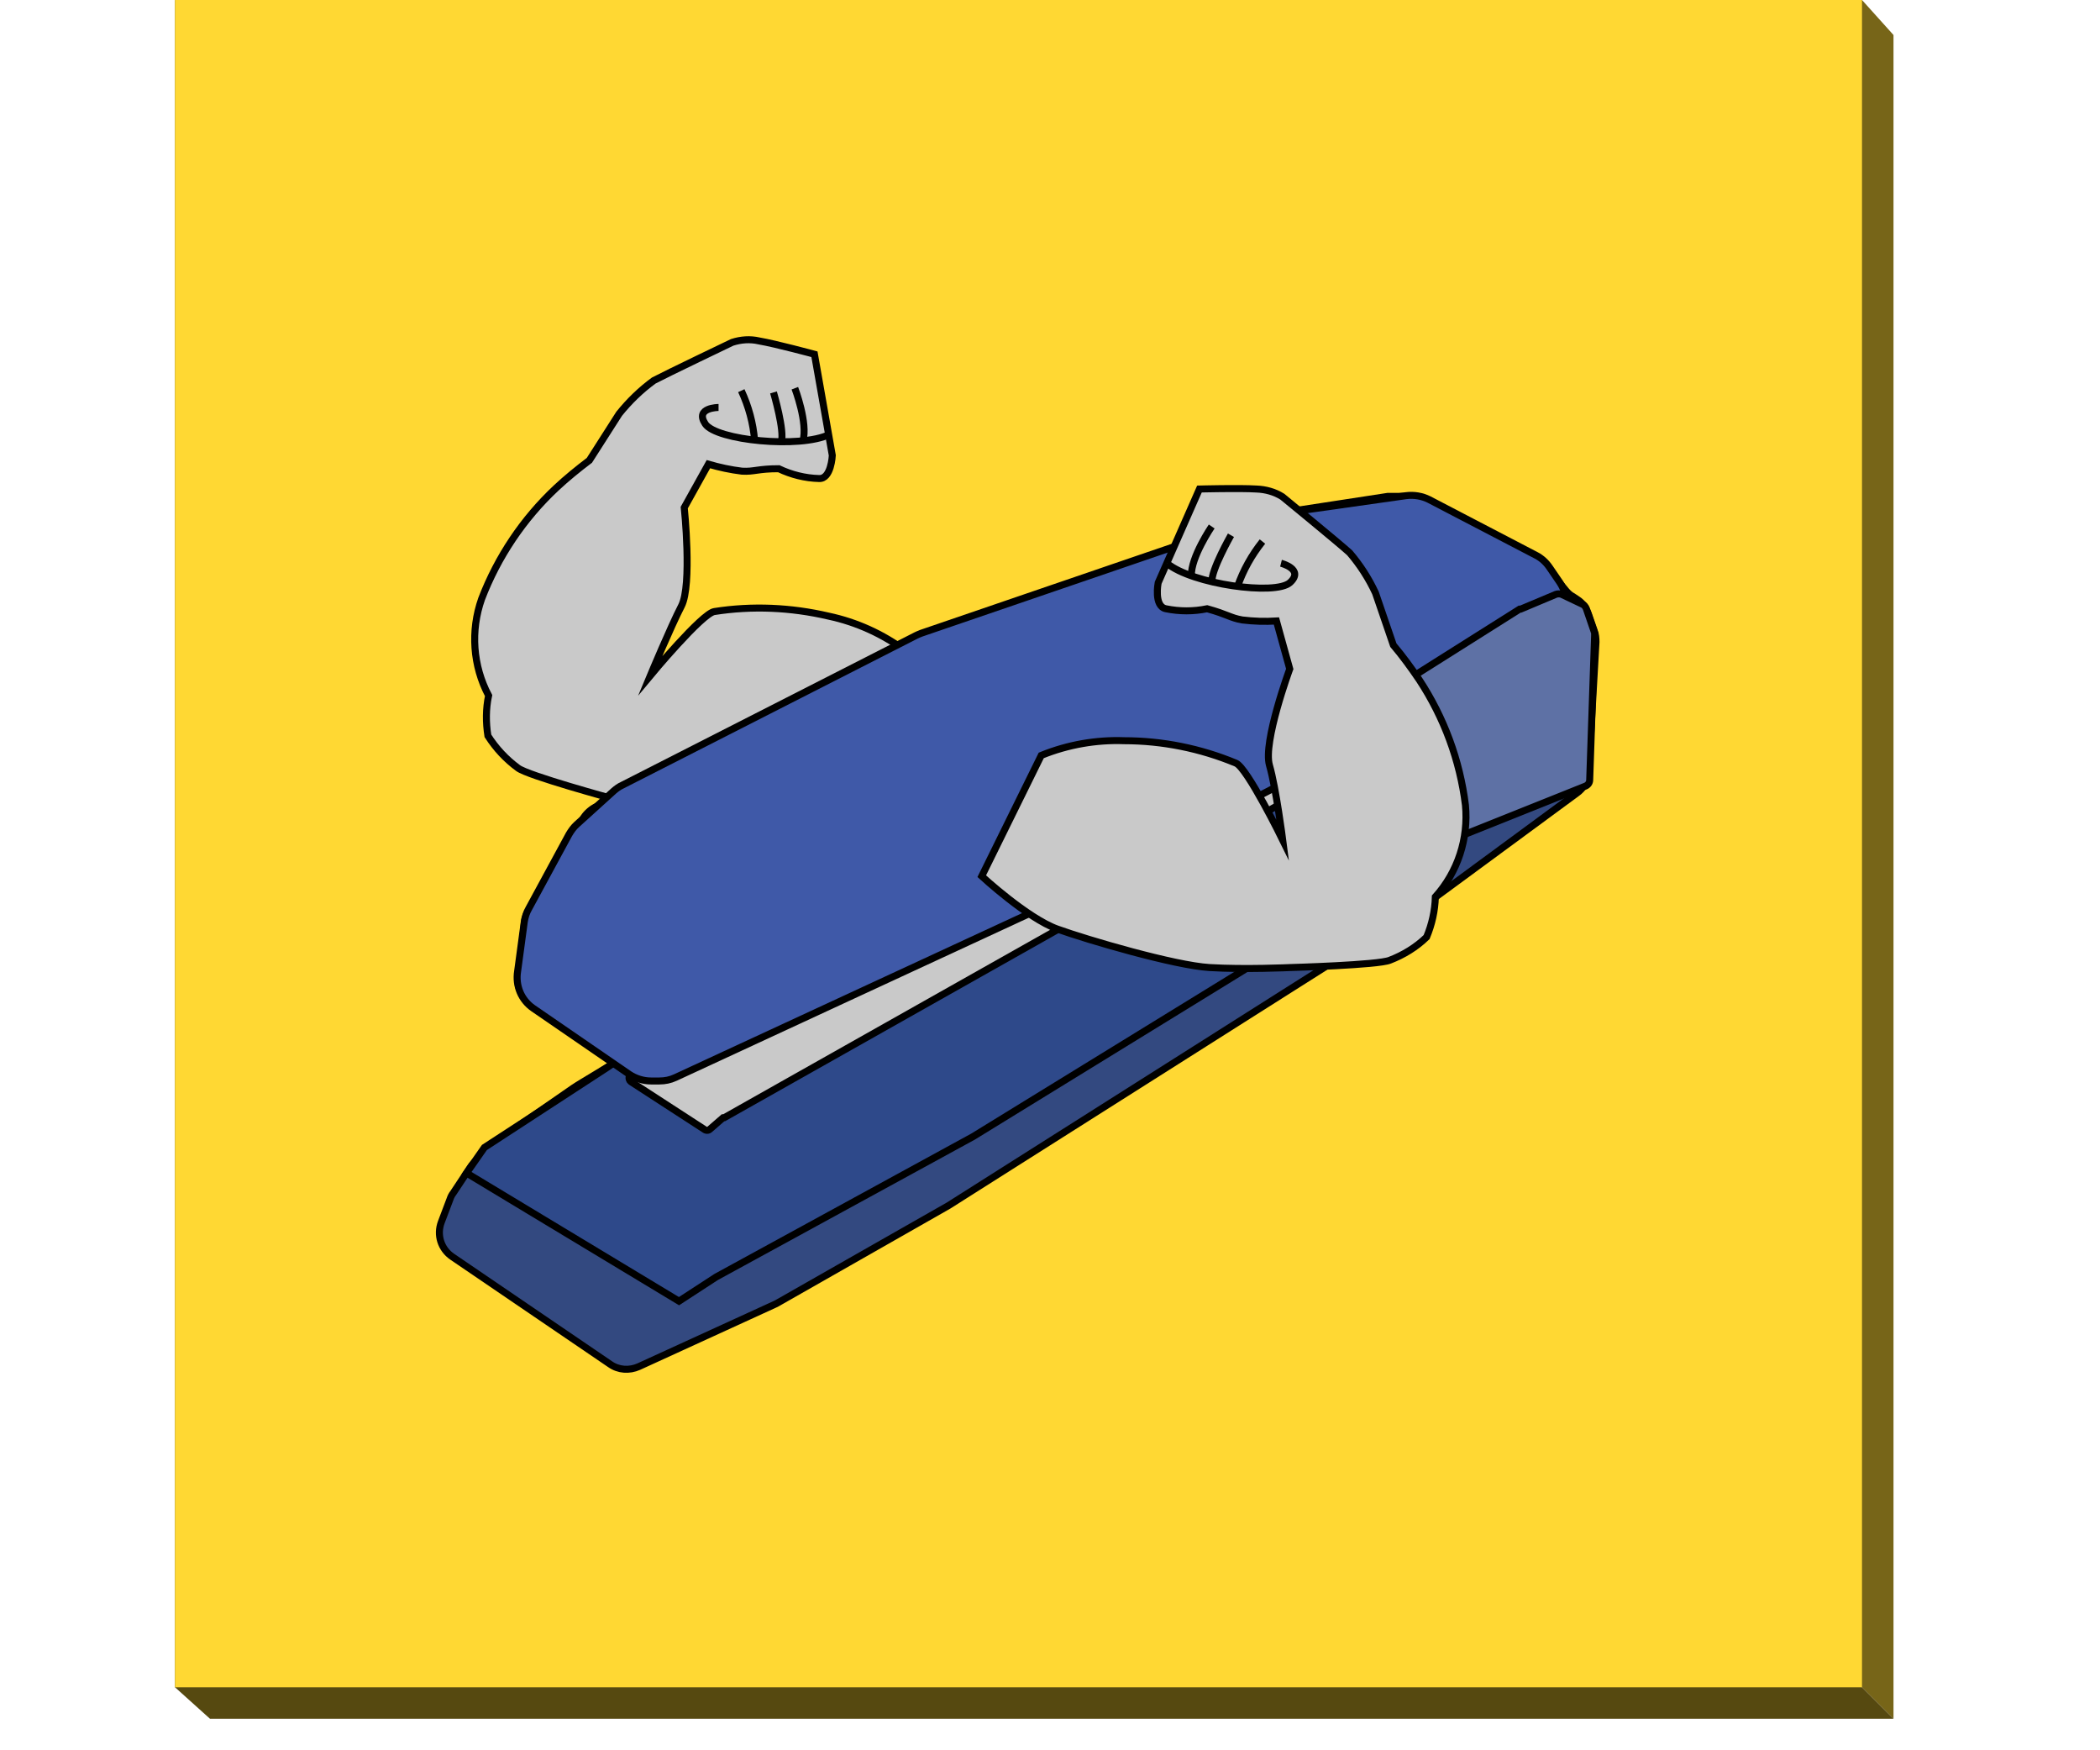 <?xml version="1.0" encoding="utf-8"?>
<!-- Generator: Adobe Illustrator 22.0.1, SVG Export Plug-In . SVG Version: 6.00 Build 0)  -->
<svg version="1.1" id="Layer_1" xmlns="http://www.w3.org/2000/svg" xmlns:xlink="http://www.w3.org/1999/xlink" x="0px" y="0px"
	 viewBox="0 0 600 500" style="enable-background:new 0 0 600 500;" xml:space="preserve">
<style type="text/css">
	.st0{display:none;fill:#FFD833;}
	.st1{fill:#776518;}
	.st2{fill:#564910;}
	.st3{fill:#FFD833;}
	.st4{fill:#C9C9C9;stroke:#000000;stroke-width:2;stroke-miterlimit:10;}
	.st5{fill:#334980;stroke:#000000;stroke-width:2;stroke-miterlimit:10;}
	.st6{fill:#2E498A;stroke:#000000;stroke-width:2;stroke-miterlimit:10;}
	.st7{fill:#3F59A8;stroke:#000000;stroke-width:2;stroke-miterlimit:10;}
	.st8{fill:#5E71A5;stroke:#000000;stroke-width:2;stroke-miterlimit:10;}
</style>
<rect x="50" class="st0" width="470" height="470"/>
<polyline class="st1" points="50,0 532,0 541,10 541,491 "/>
<polyline class="st2" points="541,491 60,491 50,482 50,0 "/>
<rect x="50" class="st3" width="482" height="482"/>
<g id="Layer_2_1_">
	<g id="Layer_1-2">
		<path class="st4" d="M226.2,126.2c-2.9,1.3-4.5,4.5-3.8,7.7"/>
		<path class="st4" d="M258.8,186l8.4,37.5c0,0-15.5,8.6-24.8,9.7c-9.3,1.1-35,2.1-44.9,0.4s-22.3-5.4-22.3-5.4s-24.3-6.6-27.2-8.8
			c-3.4-2.5-6.3-5.6-8.6-9.2c-0.6-3.8-0.6-7.7,0.2-11.5c-4.5-8.5-5.2-18.5-2-27.6c4.6-12,11.9-22.9,21.3-31.7c3-2.8,6.2-5.4,9.5-7.9
			l8.5-13.3c2.9-3.6,6.2-6.8,9.9-9.5c3.8-2,22.4-10.9,22.4-10.9c2.5-0.8,5.1-1,7.7-0.4c4.7,0.8,15.8,3.8,15.8,3.8l5.1,28.9
			c0,0-0.3,6.8-3.8,6.6c-4-0.1-7.9-1.1-11.5-2.8c-6,0-7,0.9-10.5,0.7c-3.3-0.4-6.5-1.1-9.6-2l-6.9,12.4c0,0,2.3,22.1-0.8,28.1
			s-8.9,19.9-8.9,19.9s14.8-17.8,18.3-18.3c10.8-1.7,21.9-1.2,32.6,1.3C244.7,177.7,252.2,181.1,258.8,186z"/>
		<path class="st4" d="M205.3,116.4c0,0-6.9,0-3.8,4.7c3.1,4.7,27.1,7.1,35.5,3"/>
		<path class="st4" d="M211.8,111.6c2.1,4.5,3.4,9.3,3.8,14.2"/>
		<path class="st4" d="M221,112.1c0,0,3.3,11.2,2.2,14.2"/>
		<path class="st4" d="M227.1,110.9c0,0,3.8,10,2.3,15.1"/>
		<path class="st5" d="M170.6,230.3l195.2-83.5c0.7-0.3,1.3-0.5,2-0.6l28.7-4.4h1.3h4.5c1.3,0,2.6,0.3,3.8,0.9l32.7,16.7
			c1,0.5,1.9,1.3,2.7,2.1l5.9,7.2c0.6,0.7,1.2,1.3,2,1.7l1.2,0.8c1.6,1,2.7,2.6,3.3,4.4l1.6,4.6c0.4,1,0.5,2.1,0.5,3.2l-2.1,37
			c-0.1,2.5-1.4,4.8-3.4,6.2l-40.1,29.5l-0.5,0.3L271,344.4l-49,27.9l-0.6,0.3l-38.9,17.8c-2.7,1.2-5.8,1-8.2-0.7L129.2,359
			c-3.2-2.2-4.5-6.2-3.1-9.9l2.5-6.6c0.2-0.6,0.5-1.2,0.9-1.7l4.9-7.4c0.4-0.6,0.9-1.2,1.5-1.7l9-7.7l0.7-0.6l18.2-12.6
			c4.8-3.3,33.4-18.9,28.6-22.3l-38.9-4.2c-2.5-1.7-5.7-0.4-5.4-3.5l1.7-17.1c0.1-1.2,0.5-2.4,1.1-3.4l15.9-26.8
			C167.6,232.3,169,231,170.6,230.3z"/>
		<polygon class="st6" points="418.7,238.2 278,324.7 204.6,364.8 194,371.7 133.3,335.1 138.4,327.8 173.4,305 288,226.9 
			365.2,211.5 		"/>
		<path class="st4" d="M180.4,309.1l20.8,13.5c0.5,0.4,1.2,0.4,1.6,0l3.8-3.3h0.3l167.9-94.7c0.4-0.2,0.6-0.6,0.7-1l1.5-9.6
			c0.1-0.8-0.4-1.5-1.2-1.6c-0.3,0-0.6,0-0.8,0.1l-194.5,94.2c-0.7,0.3-1,1.2-0.6,1.9C180.1,308.8,180.2,309,180.4,309.1z"/>
		<path class="st7" d="M152.3,288l27.5,18.9c1.8,1.2,4,1.9,6.2,1.9h2.4c1.6,0,3.1-0.3,4.6-1l109.5-50.7l72.5-37.7l66.4-32.4
			c3.7-1.8,6.1-5.6,6.1-9.8v-4.8c0-2.2-0.7-4.3-1.9-6.1l-2.8-4.1c-1-1.5-2.3-2.7-3.8-3.5l-30.7-16c-2-1-4.3-1.4-6.6-1.1l-39.5,5.6
			c-0.7,0.1-1.3,0.3-2,0.5l-97,33.2c-0.5,0.2-1,0.4-1.4,0.6l-84,42.8c-0.9,0.4-1.7,1-2.4,1.6l-10.6,9.6c-0.9,0.8-1.6,1.8-2.2,2.8
			l-11.5,21.2c-0.7,1.2-1.1,2.5-1.3,3.8l-1.9,14.1C147.2,281.7,149,285.7,152.3,288z"/>
		<path class="st8" d="M368.7,254.7l5.9-34.7c0-0.1,0-0.3,0-0.4l2.6-6.8c0.1-0.3,0.3-0.6,0.6-0.8l9.5-8.4l0.3-0.2l46.6-29.4h0.3
			l10-4.2c0.5-0.2,1.2-0.2,1.7,0l5.9,2.8c0.5,0.2,0.9,0.7,1.1,1.2l2.4,7c0,0.3,0,0.5,0,0.8l-1.4,41.2c0,0.8-0.5,1.5-1.3,1.8
			l-36,14.4l0,0l-38,17.9c-0.3,0.1-0.6,0.2-0.9,0.2h-7.2c-1.1,0-2.1-0.9-2-2.1C368.7,254.8,368.7,254.7,368.7,254.7z"/>
		<path class="st4" d="M343.3,165.4c2.5,2,3.2,5.5,1.8,8.4"/>
		<path class="st4" d="M297.5,215.8l-17,34.5c0,0,13,12,21.6,15.1c8.6,3.1,33.5,10.4,43.5,11s23,0,23,0s25.2-0.7,28.5-2.1
			c3.9-1.5,7.5-3.7,10.5-6.6c1.5-3.6,2.4-7.5,2.5-11.5c6.4-7.1,9.5-16.6,8.6-26.2c-1.6-12.8-6.1-25-13.2-35.8
			c-2.3-3.4-4.7-6.7-7.4-9.9l-5.1-14.9c-1.9-4.1-4.4-8-7.4-11.5c-3.2-2.9-19.2-16-19.2-16c-2.2-1.4-4.8-2.1-7.4-2.2
			c-4.8-0.3-16.3,0-16.3,0l-11.8,26.8c0,0-1.3,6.7,2.2,7.4c3.9,0.8,7.9,0.8,11.8,0c5.8,1.6,6.6,2.6,10,3.2c3.3,0.4,6.5,0.5,9.8,0.3
			l3.8,13.7c0,0-7.7,20.9-5.8,27.5s3.8,21.4,3.8,21.4s-10.2-20.8-13.4-22c-10.1-4.2-21-6.4-31.9-6.4
			C313.3,211.3,305.1,212.7,297.5,215.8z"/>
		<path class="st4" d="M366,160.9c0,0,6.7,1.7,2.6,5.5c-4.1,3.8-28,0.5-35.2-5.5"/>
		<path class="st4" d="M360.7,154.7c-3.1,3.9-5.5,8.2-7.1,12.8"/>
		<path class="st4" d="M351.7,152.9c0,0-5.8,10.2-5.4,13.3"/>
		<path class="st4" d="M346.2,150.4c0,0-6,8.8-5.8,14.1"/>
	</g>
</g>
</svg>
